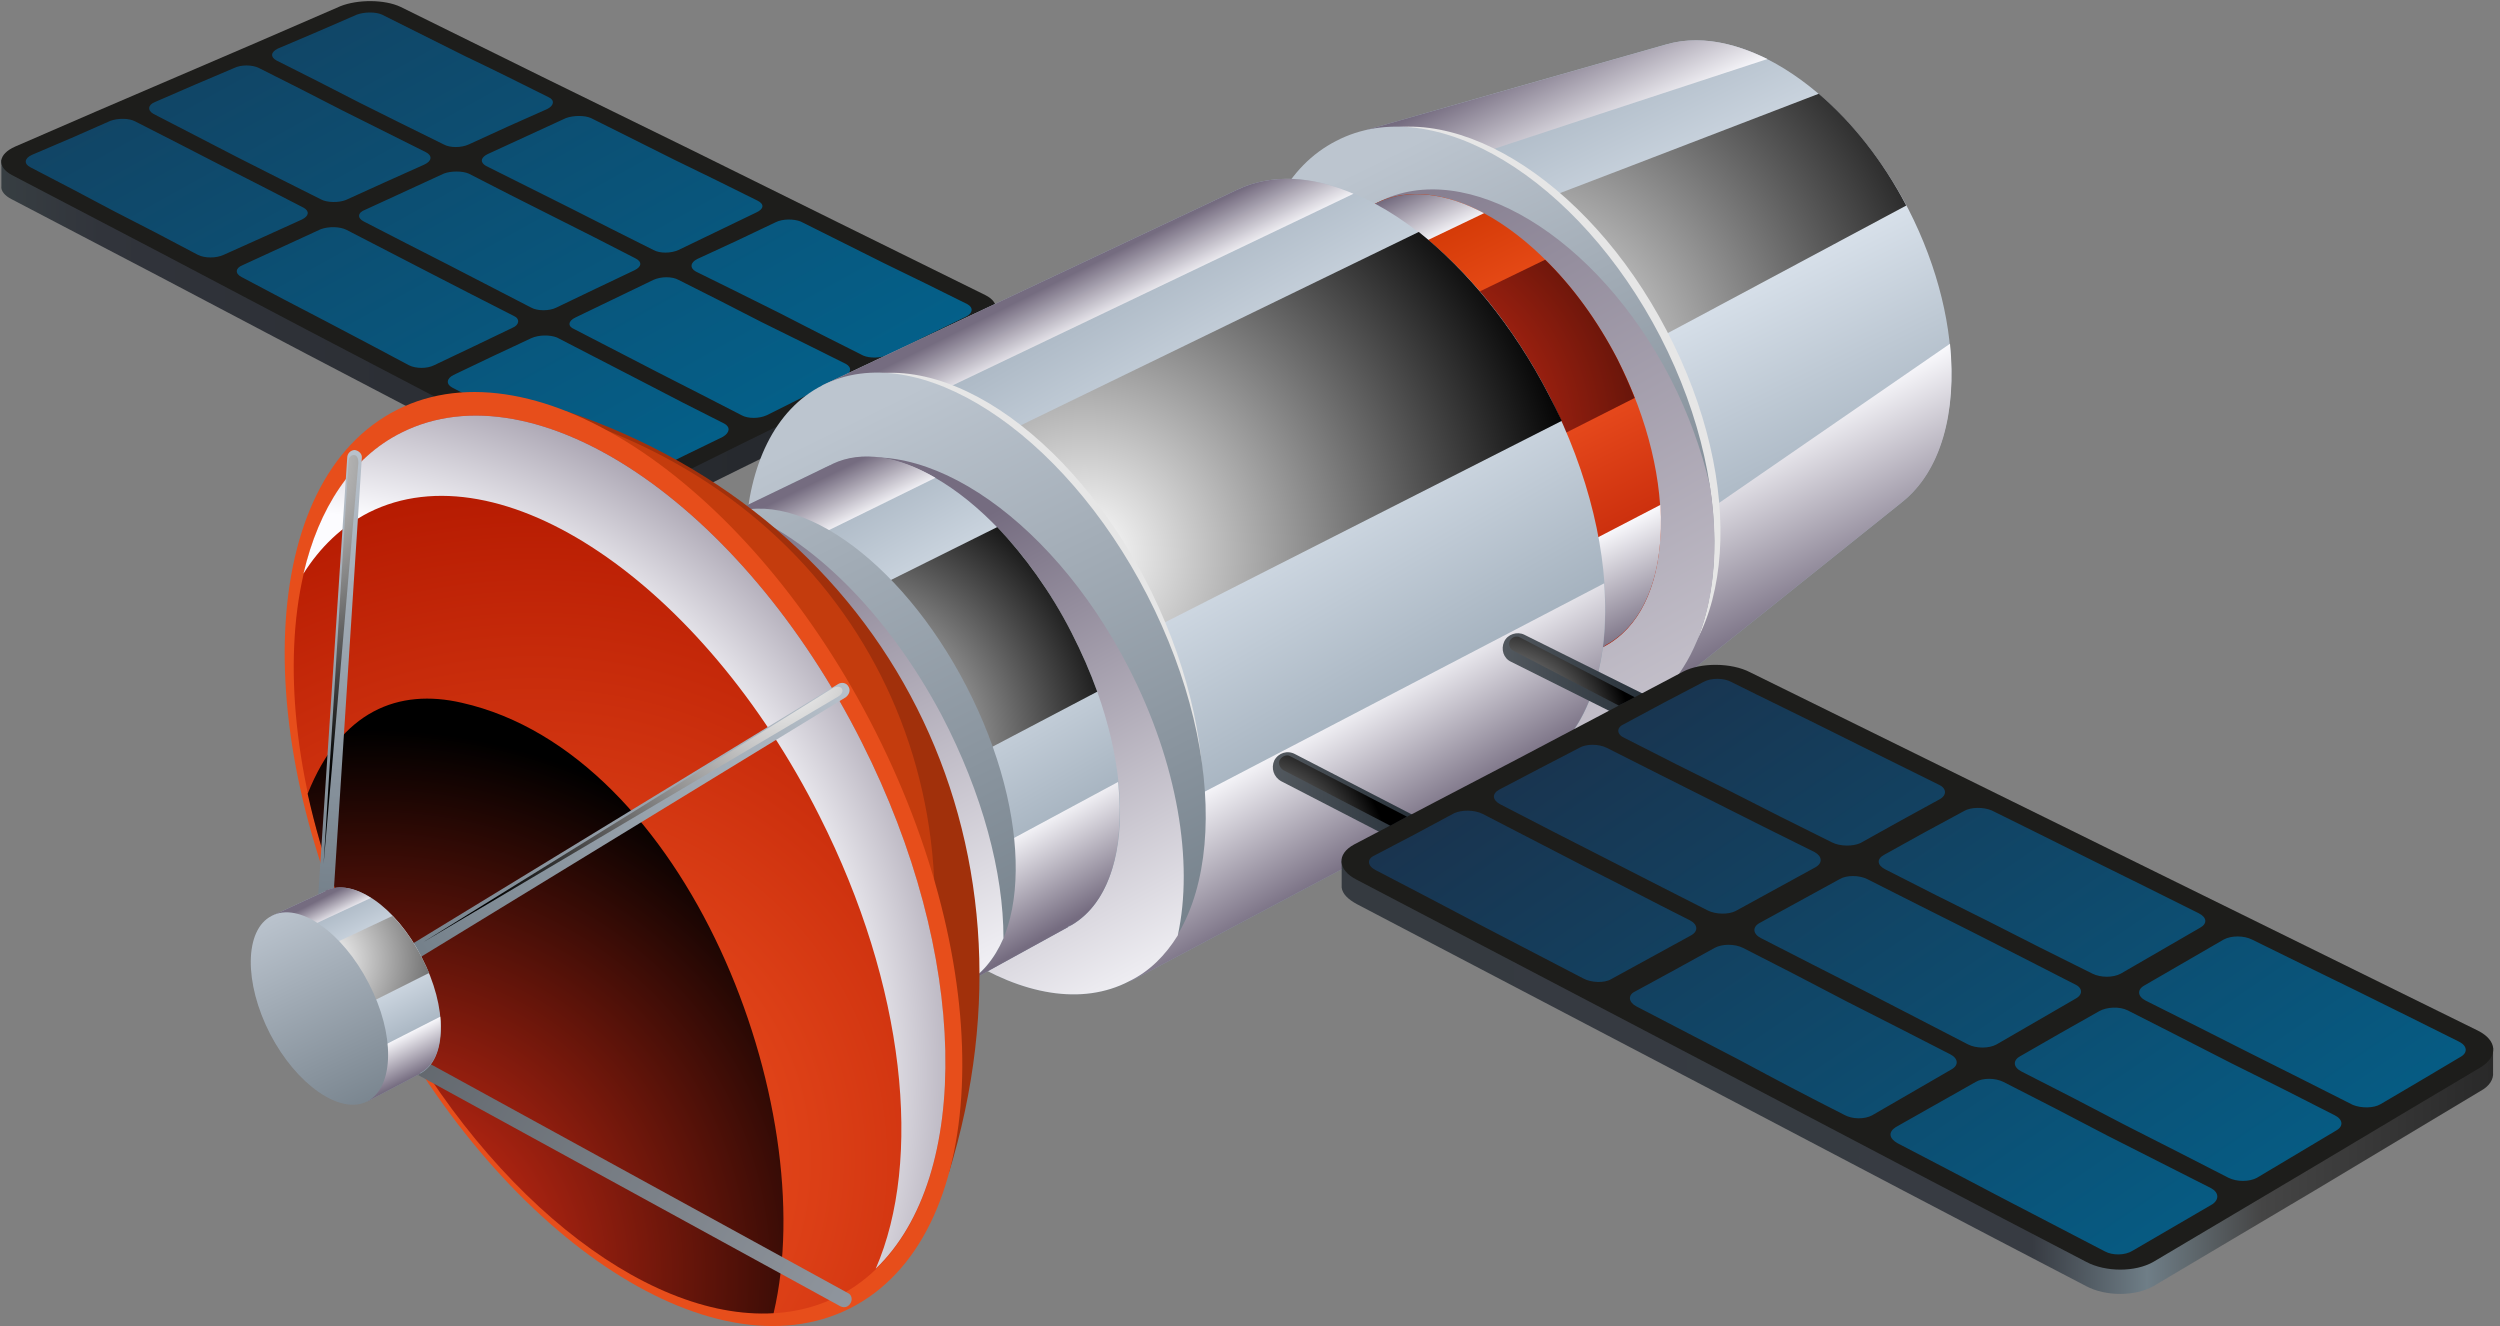 <svg version="1.2" xmlns="http://www.w3.org/2000/svg" viewBox="0 0 360 191" width="360" height="191"><rect x="0" y="0" width="360" height="191" fill="#808080" stroke="none"/><defs><linearGradient id="P" gradientUnits="userSpaceOnUse"/><linearGradient id="g1" x1=".2" y1="-4.3" x2="143.4" y2="-4.3" href="#P"><stop stop-color="#373e42"/><stop offset=".1" stop-color="#31343b"/><stop offset="1" stop-color="#222529"/></linearGradient><linearGradient id="g2" x1="79.3" y1="-81.1" x2="160.2" y2="64.2" href="#P"><stop stop-color="#19344f"/><stop offset="1" stop-color="#006894"/></linearGradient><linearGradient id="g3" x1="260.9" y1="-10.5" x2="300.1" y2="69.8" href="#P"><stop stop-color="#a3b0bd"/><stop offset=".4" stop-color="#e1e9f2"/><stop offset="1" stop-color="#8e9dab"/></linearGradient><linearGradient id="g4" x1="254.7" y1="-8.4" x2="261.6" y2="5.7" href="#P"><stop stop-color="#756c80"/><stop offset="1" stop-color="#fcfcff"/></linearGradient><linearGradient id="g5" x1="287" y1="46" x2="298.9" y2="70.5" href="#P"><stop stop-color="#fcfcff"/><stop offset="1" stop-color="#756c80"/></linearGradient><radialGradient id="g6" cx="216.4" cy="54.3" r="76.5" href="#P"><stop stop-color="#fff"/><stop offset="1"/></radialGradient><linearGradient id="g7" x1="225.3" y1="9.8" x2="261.7" y2="84.4" href="#P"><stop stop-color="#bcc5cf"/><stop offset="1" stop-color="#717d87"/></linearGradient><linearGradient id="g8" x1="213.7" y1="-4.6" x2="302.3" y2="152.1" href="#P"><stop stop-color="#756c80"/><stop offset="1" stop-color="#fcfcff"/></linearGradient><linearGradient id="g9" x1="222.5" y1="19.6" x2="253.7" y2="83.5" href="#P"><stop stop-color="#c30"/><stop offset=".4" stop-color="#f75925"/><stop offset="1" stop-color="#b31800"/></linearGradient><linearGradient id="g10" x1="217.1" y1="20.4" x2="220.8" y2="28.1" href="#P"><stop stop-color="#756c80"/><stop offset="1" stop-color="#fcfcff"/></linearGradient><linearGradient id="g11" x1="245.6" y1="69.2" x2="252.8" y2="84" href="#P"><stop stop-color="#fcfcff"/><stop offset="1" stop-color="#756c80"/></linearGradient><radialGradient id="g12" cx="198.3" cy="63.3" r="65.9" href="#P"><stop stop-color="#f33218"/><stop offset="1"/></radialGradient><linearGradient id="g13" x1="201.8" y1="11.2" x2="248.5" y2="92.1" href="#P"><stop stop-color="#a3b0bd"/><stop offset=".4" stop-color="#e1e9f2"/><stop offset="1" stop-color="#8e9dab"/></linearGradient><linearGradient id="g14" x1="198.3" y1="17.5" x2="202.1" y2="25.1" href="#P"><stop stop-color="#756c80"/><stop offset="1" stop-color="#fcfcff"/></linearGradient><linearGradient id="g15" x1="235.2" y1="76.7" x2="246.1" y2="95.4" href="#P"><stop stop-color="#fcfcff"/><stop offset="1" stop-color="#756c80"/></linearGradient><radialGradient id="g16" cx="156.2" cy="79.7" r="72.6" href="#P"><stop stop-color="#fff"/><stop offset="1"/></radialGradient><linearGradient id="g17" x1="151.4" y1="46.3" x2="192.3" y2="130.1" href="#P"><stop stop-color="#bcc5cf"/><stop offset="1" stop-color="#717d87"/></linearGradient><linearGradient id="g18" x1="136.8" y1="164.5" x2="100" y2="97.2" href="#P"><stop stop-color="#fcfcff"/><stop offset="1" stop-color="#756c80"/></linearGradient><linearGradient id="g19" x1="140.8" y1="56.6" x2="177" y2="119.3" href="#P"><stop stop-color="#a3b0bd"/><stop offset=".4" stop-color="#e1e9f2"/><stop offset="1" stop-color="#8e9dab"/></linearGradient><linearGradient id="g20" x1="138.3" y1="59.1" x2="141.8" y2="66.2" href="#P"><stop stop-color="#756c80"/><stop offset="1" stop-color="#fcfcff"/></linearGradient><linearGradient id="g21" x1="166.5" y1="107.7" x2="174.2" y2="121.1" href="#P"><stop stop-color="#fcfcff"/><stop offset="1" stop-color="#756c80"/></linearGradient><radialGradient id="g22" cx="120.3" cy="108.3" r="44.2" href="#P"><stop stop-color="#fff"/><stop offset="1"/></radialGradient><linearGradient id="g23" x1="116.7" y1="41.4" x2="164.6" y2="137.3" href="#P"><stop stop-color="#bcc5cf"/><stop offset="1" stop-color="#717d87"/></linearGradient><linearGradient id="g24" x1="124.5" y1="61.4" x2="162.6" y2="136.8" href="#P"><stop stop-color="#756c80"/><stop offset="1" stop-color="#fcfcff"/></linearGradient><radialGradient id="g25" cx="77" cy="167.1" r="101.5" href="#P"><stop stop-color="#f75925"/><stop offset="1" stop-color="#b31800"/></radialGradient><radialGradient id="g26" cx="39.8" cy="154.2" r="115.1" href="#P"><stop offset=".7" stop-color="#fcfcff"/><stop offset="1" stop-color="#756c80"/></radialGradient><radialGradient id="g27" cx="53.6" cy="183.7" r="78.6" href="#P"><stop stop-color="#f33218"/><stop offset="1"/></radialGradient><linearGradient id="g28" x1="60.3" y1="61.5" x2="56.3" y2="133.9" href="#P"><stop stop-color="#bcc5cf"/><stop offset="1" stop-color="#717d87"/></linearGradient><linearGradient id="g29" x1="131.9" y1="103.5" x2="61.7" y2="146.8" href="#P"><stop stop-color="#bcc5cf"/><stop offset="1" stop-color="#717d87"/></linearGradient><linearGradient id="g30" x1="118.6" y1="196.4" x2="-16.1" y2="121.5" href="#P"><stop stop-color="#90969e"/><stop offset="1" stop-color="#2f3438"/></linearGradient><linearGradient id="g31" x1="60.7" y1="122.7" x2="73.3" y2="148.4" href="#P"><stop stop-color="#a3b0bd"/><stop offset=".4" stop-color="#e1e9f2"/><stop offset="1" stop-color="#8e9dab"/></linearGradient><linearGradient id="g32" x1="58.9" y1="122.9" x2="60.6" y2="126.2" href="#P"><stop stop-color="#756c80"/><stop offset="1" stop-color="#fcfcff"/></linearGradient><linearGradient id="g33" x1="70.1" y1="142.9" x2="72.9" y2="148.6" href="#P"><stop stop-color="#fcfcff"/><stop offset="1" stop-color="#756c80"/></linearGradient><radialGradient id="g34" cx="46.5" cy="138.2" r="28.2" href="#P"><stop stop-color="#fff"/><stop offset="1"/></radialGradient><linearGradient id="g35" x1="52.5" y1="124.5" x2="67.7" y2="156.7" href="#P"><stop stop-color="#bcc5cf"/><stop offset="1" stop-color="#717d87"/></linearGradient><radialGradient id="g36" cx="35.9" cy="65.3" r="47.1" href="#P"><stop stop-color="#fff"/><stop offset="1"/></radialGradient><radialGradient id="g37" cx="112.4" cy="96.3" r="53.5" href="#P"><stop stop-color="#fff"/><stop offset="1"/></radialGradient><linearGradient id="g38" x1="183.6" y1="100.7" x2="205.8" y2="100.7" href="#P"><stop stop-color="#52585e"/><stop offset="1" stop-color="#232d36"/></linearGradient><linearGradient id="g39" x1="216.7" y1="83.5" x2="238.9" y2="83.5" href="#P"><stop stop-color="#52585e"/><stop offset="1" stop-color="#232d36"/></linearGradient><linearGradient id="g40" x1="193.2" y1="91.3" x2="358.9" y2="91.3" href="#P"><stop stop-color="#353a40"/><stop offset=".6" stop-color="#373b42"/><stop offset=".7" stop-color="#6f7e87"/><stop offset=".8" stop-color="#454545"/><stop offset="1" stop-color="#292929"/></linearGradient><linearGradient id="g41" x1="299.2" y1="54.7" x2="382.1" y2="176.2" href="#P"><stop stop-color="#19344f"/><stop offset="1" stop-color="#006894"/></linearGradient><radialGradient id="g42" cx="179" cy="125.4" r="21.3" href="#P"><stop stop-color="#fff"/><stop offset="1"/></radialGradient><radialGradient id="g43" cx="215.2" cy="107" r="19.9" href="#P"><stop stop-color="#fff"/><stop offset="1"/></radialGradient></defs><style>.a{fill:url(#g1)}.b{fill:#1d1d1b}.c{fill:url(#g2)}.d{fill:url(#g3)}.e{mix-blend-mode:multiply;fill:url(#g4)}.f{mix-blend-mode:multiply;fill:url(#g5)}.g{mix-blend-mode:screen;fill:url(#g6)}.h{mix-blend-mode:screen;fill:#e6e6e6}.i{fill:url(#g7)}.j{mix-blend-mode:multiply;fill:url(#g8)}.k{fill:url(#g9)}.l{mix-blend-mode:multiply;fill:url(#g10)}.m{mix-blend-mode:multiply;fill:url(#g11)}.n{mix-blend-mode:screen;fill:url(#g12)}.o{fill:url(#g13)}.p{mix-blend-mode:multiply;fill:url(#g14)}.q{mix-blend-mode:multiply;fill:url(#g15)}.r{mix-blend-mode:screen;fill:url(#g16)}.s{fill:url(#g17)}.t{mix-blend-mode:multiply;fill:url(#g18)}.u{fill:url(#g19)}.v{mix-blend-mode:multiply;fill:url(#g20)}.w{mix-blend-mode:multiply;fill:url(#g21)}.x{mix-blend-mode:screen;fill:url(#g22)}.y{fill:url(#g23)}.z{mix-blend-mode:multiply;fill:url(#g24)}.A{fill:#a1300b}.B{fill:#c43c0d}.C{fill:#e74e1b}.D{fill:url(#g25)}.E{mix-blend-mode:multiply;fill:url(#g26)}.F{mix-blend-mode:screen;fill:url(#g27)}.G{fill:url(#g28)}.H{fill:url(#g29)}.I{fill:url(#g30)}.J{fill:url(#g31)}.K{mix-blend-mode:multiply;fill:url(#g32)}.L{mix-blend-mode:multiply;fill:url(#g33)}.M{mix-blend-mode:screen;fill:url(#g34)}.N{fill:url(#g35)}.O{mix-blend-mode:screen;fill:url(#g36)}.P{mix-blend-mode:screen;fill:url(#g37)}.Q{fill:url(#g38)}.R{fill:url(#g39)}.S{fill:url(#g40)}.T{fill:url(#g41)}.U{mix-blend-mode:screen;fill:url(#g42)}.V{mix-blend-mode:screen;fill:url(#g43)}</style><path class="a" d="m4.4 23.6q10.6-4.5 21.2-9.1 11.7-5 23.4-10.1c2.5-1.1 6.4-1 8.7 0.1q21 10.4 42.1 20.7 18.4 9.1 36.8 18.2l6.8 1v3.3q0.1 0.2 0 0.4c-0.1 0.8-0.7 1.5-2 2.1q-11.5 5.8-23 11.5-11.6 5.7-23.1 11.4c-2.5 1.3-6.4 1.3-8.6 0.1q-21.3-11.1-42.5-22.2-21.2-11.2-42.5-22.3c-1-0.5-1.6-1.2-1.5-1.9v-3.8z"/><path class="b" d="m2.2 21.1q11.7-5.1 23.4-10.1 11.7-5 23.4-10.1c2.5-1 6.4-1 8.7 0.1q21 10.4 42.1 20.7 21 10.4 42.1 20.8c2.2 1.1 2 3-0.5 4.2q-11.5 5.8-23 11.5-11.6 5.7-23.1 11.4c-2.5 1.3-6.4 1.3-8.6 0.1q-21.3-11.1-42.5-22.2-21.2-11.2-42.5-22.3c-2.2-1.2-2-3 0.5-4.1z"/><path class="c" d="m40 7q5.7-2.4 11.4-4.9c1.1-0.4 2.7-0.4 3.6 0q6 3 12 6c4 1.9 8 3.9 12 5.9 0.9 0.4 0.8 1.2-0.2 1.7q-5.7 2.5-11.3 5.1c-1.1 0.5-2.7 0.5-3.6 0q-6.1-3-12.1-6-6-3.1-12-6.1c-0.9-0.5-0.8-1.2 0.2-1.7zm-17.7 7.7q5.7-2.5 11.4-4.9c1-0.5 2.6-0.5 3.6 0q6 3 12 6.1 6 3 12 6c1 0.5 0.9 1.3-0.2 1.8q-5.6 2.5-11.3 5.1c-1 0.4-2.7 0.4-3.6-0.1q-6-3-12.1-6.1-6-3.1-12-6.2c-0.9-0.5-0.8-1.3 0.2-1.7zm-17.7 7.6q5.7-2.4 11.3-4.9c1.1-0.4 2.7-0.4 3.6 0.1q6.1 3.1 12.1 6.2 6.1 3.1 12.1 6.2c0.9 0.5 0.8 1.2-0.2 1.7q-5.7 2.6-11.3 5.1c-1.1 0.5-2.7 0.5-3.7 0q-6-3.2-12.1-6.3-6-3.2-12-6.3c-1-0.5-0.9-1.3 0.2-1.8zm30.3 15.9q5.7-2.6 11.3-5.2c1.1-0.4 2.7-0.4 3.7 0.1q6 3.1 12 6.2 6 3.1 12.1 6.2c0.9 0.4 0.8 1.3-0.2 1.7q-5.6 2.7-11.3 5.4c-1 0.5-2.6 0.5-3.6 0q-6-3.2-12.1-6.4-6-3.1-12-6.3c-1-0.5-0.9-1.3 0.1-1.7zm17.7-8q5.6-2.6 11.3-5.2c1-0.4 2.7-0.4 3.6 0q6 3.1 12 6.1 6 3 12 6.1c1 0.5 0.9 1.2-0.1 1.7q-5.7 2.7-11.3 5.4c-1 0.5-2.7 0.5-3.6 0q-6-3.1-12-6.2-6.1-3.1-12.1-6.2c-1-0.5-0.9-1.3 0.2-1.7zm17.6-8q5.7-2.6 11.3-5.2c1.1-0.4 2.7-0.4 3.6 0q6 3 12 6 6 2.9 12 5.9c1 0.5 0.9 1.2-0.2 1.7q-5.6 2.7-11.2 5.4c-1.1 0.5-2.7 0.5-3.6 0q-6-3-12.1-6.1-6-3-12-6c-0.9-0.5-0.8-1.2 0.2-1.7zm30.2 15.1q5.7-2.6 11.3-5.3c1-0.5 2.6-0.5 3.6-0.1q6 3 12 6 6 2.9 12 5.9c0.9 0.5 0.8 1.3-0.2 1.8q-5.6 2.7-11.2 5.5c-1.1 0.5-2.7 0.5-3.6 0.1q-6-3-12-6.1-6-3-12.1-6c-0.9-0.5-0.8-1.3 0.2-1.8zm-17.5 8.4q5.6-2.7 11.2-5.4c1.1-0.5 2.7-0.5 3.6 0q6 3 12 6.1 6.1 3 12.1 6c0.9 0.5 0.8 1.3-0.2 1.8q-5.6 2.8-11.2 5.6c-1.1 0.5-2.7 0.5-3.6 0q-6-3.1-12.1-6.2-6-3.1-12-6.2c-1-0.4-0.9-1.2 0.2-1.7zm-17.6 8.3q5.6-2.7 11.2-5.3c1.1-0.5 2.7-0.5 3.7-0.1q6 3.1 12 6.2c4 2.1 8.1 4.2 12.1 6.2 0.9 0.5 0.8 1.3-0.2 1.9q-5.6 2.7-11.2 5.5c-1 0.5-2.7 0.5-3.6 0q-6.1-3.1-12.1-6.3-6-3.1-12.1-6.3c-0.9-0.5-0.8-1.3 0.2-1.8z"/><path class="d" d="m239.9 6.4c11.1-3.2 26.1 6.8 34.9 23.7 8.7 17 8.1 35-0.9 42.2l-35 28-42.1-81.6z"/><path class="e" d="m196.8 18.7l43.2-12.3c4.4-1.3 9.4-0.4 14.5 2.1q-26.9 8.8-53.8 17.7z"/><path class="f" d="m273.9 72.3l-35 28-8.3-16.2q25.1-17.3 50.2-34.6c1 9.9-1.3 18.4-6.9 22.8z"/><path class="g" d="m205.3 35.2q28.3-10.8 56.6-21.7c4.8 4.1 9.2 9.6 12.6 16.1q-28.2 15.1-56.5 30.2z"/><path class="h" d="m194.6 20.2c13.5-7 33.9 5.3 45.4 27.4 11.6 22.1 10 45.7-3.6 52.7-13.5 7-33.9-5.2-45.4-27.3-11.6-22.2-10-45.8 3.6-52.8z"/><path class="i" d="m192.4 20.3c14-7.3 34.9 5.4 46.7 28.2 11.8 22.9 9.9 47.3-4.1 54.5-14 7.2-35-5.4-46.7-28.3-11.8-22.8-10-47.2 4.1-54.4z"/><path class="j" d="m246.2 69.8c2.4 15.1-1.5 28.2-11.2 33.2-3.2 1.7-6.8 2.3-10.6 2-10.6-2.4-22.1-12.3-29.6-26.8-10.6-20.6-9-42.5 3.7-49.1 12.6-6.5 31.5 4.9 42.1 25.5 2.6 5.1 4.4 10.2 5.6 15.2z"/><path class="k" d="m198.5 29.1c10.1-4.7 25.4 5.3 34.4 22.6 9 17.6 8.2 36.1-1.9 41.4l-44.3 23.5-34.1-65.8 45.9-21.7z"/><path class="l" d="m152.6 50.8l45.9-21.7c4.4-2 9.8-1.3 15.2 1.6q-28.6 13.7-57.3 27.4z"/><path class="m" d="m231.2 92.9l-0.2 0.2q0 0 0 0l-44.3 23.5-6.8-13.2q29.6-15.3 59.2-30.7c0.6 9.4-2.1 17.1-7.9 20.2z"/><path class="n" d="m161.1 67.2q30.7-14.9 61.4-29.8c3.9 3.8 7.5 8.7 10.4 14.3q1.4 2.8 2.5 5.6-31.4 15.9-62.9 31.8z"/><path class="o" d="m178.2 27.3c13.2-6.2 33.1 6.8 44.8 29.5 11.8 22.9 10.7 47-2.5 53.9l-57.7 30.6-44.4-85.8 59.8-28.2z"/><path class="p" d="m118.4 55.5l59.8-28.2c4.9-2.3 10.7-2 16.7 0.6q-36.4 17.4-72.8 34.8z"/><path class="q" d="m220.8 110.5l-0.3 0.2-57.7 30.6-8.9-17.1q38.6-20.1 77.1-40.2c0.9 12.2-2.6 22.3-10.2 26.5z"/><path class="r" d="m126.5 71.2q38.9-18.9 77.8-37.8c6.9 5.5 13.6 13.5 18.7 23.4q1 1.9 1.9 3.8-41.2 20.9-82.3 41.8z"/><path class="h" d="m120.5 55.5c13.6-6.9 33.8 6.4 45.3 29.7 11.4 23.3 9.6 47.8-4 54.8-13.6 6.9-33.9-6.4-45.3-29.7-11.4-23.4-9.7-47.9 4-54.8z"/><path class="s" d="m118.4 55.5c13.6-7 34.6 6.5 46.8 30.2 12.2 23.7 11 48.6-2.6 55.6-13.6 7.1-34.6-6.4-46.8-30.1-12.3-23.7-11.1-48.7 2.6-55.7z"/><path class="t" d="m169.6 134.7c-1.8 2.9-4.1 5.2-7 6.6-13.6 7.1-34.6-6.4-46.8-30.1-4.1-8-6.7-16-7.8-23.5 0.5-9.4 3.9-16.8 10.3-20.1 12.9-6.6 32.7 6.1 44.2 28.5 7.1 13.8 9.4 28.1 7.1 38.6z"/><path class="u" d="m119.5 67c9.8-5 25.4 5.8 34.8 24.1 9.5 18.4 9.3 37.3-0.5 42.4l-15.1 8.3c-11.7-22.6-23.1-44.7-34.7-67.3z"/><path class="v" d="m104 74.5l1.6-0.8 13.9-6.7q0.1 0 0.2-0.1 0.1 0 0.2-0.1c4.2-2 9.5-1.1 14.8 2q-13.4 6.6-26.9 13.2-1.9-3.8-3.8-7.5z"/><path class="w" d="m154.3 133.2l-0.5 0.2q0 0 0 0.1l-15.1 8.3q-3.5-6.8-7-13.5 14.7-7.8 29.3-15.7c1 9.6-1.2 17.4-6.7 20.6z"/><path class="x" d="m112.7 91.3q15.4-7.7 30.9-15.4c3.9 4.1 7.7 9.3 10.7 15.2q2.2 4.3 3.7 8.5-16.2 8.5-32.3 17-6.5-12.7-13-25.3z"/><path class="y" d="m104 74.5c9.9-5.1 25.6 5.8 35.2 24.4 9.6 18.6 9.4 37.8-0.5 42.9-9.9 5.1-25.7-5.9-35.3-24.4-9.5-18.6-9.3-37.8 0.6-42.9z"/><path class="z" d="m144.5 135.1c-1.3 3-3.2 5.3-5.8 6.7-9.9 5.1-25.7-5.9-35.3-24.4-9.5-18.6-9.3-37.8 0.6-42.9q1.1-0.6 2.4-0.9c10.1 3.7 21.3 14.5 29.2 29.4 5.9 11.3 8.9 22.7 8.9 32.1z"/><path class="A" d="m81.5 59.2c46.4 15.7 70 61.7 55.1 109.8z"/><path class="B" d="m83.3 60.5c40 13.5 60.3 53.1 47.5 94.5z"/><path class="C" d="m57.2 59c20-10.1 50.9 10.7 68.9 46.4 18 35.7 16.3 72.9-3.7 83-20.1 10.1-50.9-10.7-68.9-46.4-18-35.7-16.4-72.9 3.7-83z"/><path class="D" d="m57.8 62.3c19.3-9.7 49 10.2 66.3 44.6 17.3 34.3 15.8 70.1-3.5 79.8-19.3 9.7-49-10.2-66.3-44.6-17.3-34.3-15.7-70.1 3.5-79.8z"/><path class="E" d="m43.7 82.6c2.2-9.4 6.9-16.7 14.1-20.3 19.3-9.7 49 10.2 66.3 44.6 15.5 30.7 15.9 62.5 2 75.8 6.8-15.6 4.3-40.7-8.1-65.2-16.9-33.6-46-53.2-64.9-43.7-3.9 2-7 5-9.4 8.8z"/><path class="F" d="m66.5 101.2c32.4 7.3 51.9 58.2 44.9 87.9-18.7 1.1-42.4-17.7-57.1-47-4.7-9.3-8-18.8-10-27.8 4.8-12 13.1-15.2 22.2-13.1z"/><path class="G" d="m48 129.3c-0.1 0.6-0.6 1.1-1.2 1.1-0.6-0.1-1.1-0.6-1-1.2l4.2-63.3c0-0.6 0.5-1.1 1.1-1.1 0.6 0.1 1.1 0.6 1 1.2z"/><path class="H" d="m60.1 138.1c-0.5 0.3-1.2 0.2-1.5-0.4-0.3-0.5-0.2-1.1 0.3-1.5l61.8-37.7c0.5-0.3 1.2-0.2 1.5 0.4 0.3 0.5 0.1 1.1-0.4 1.5z"/><path class="I" d="m60.2 154.8c-0.5-0.3-0.7-1-0.4-1.5 0.2-0.5 0.9-0.7 1.4-0.5l60.9 33.4c0.5 0.2 0.7 0.9 0.4 1.4-0.3 0.6-0.9 0.8-1.5 0.5z"/><path class="J" d="m46.9 128.3c3.9-2 10.1 2.2 13.8 9.5 3.8 7.3 3.7 14.8-0.2 16.8l-7.6 4-13.8-26.7z"/><path class="K" d="m39.1 131.9l7.8-3.6q0 0 0-0.1l0.4-0.1c1.7-0.7 3.9-0.2 6.1 1.2q-6.3 2.9-12.6 5.9z"/><path class="L" d="m60.5 154.5v0.1l-7.6 4-2.8-5.4q6.6-3.4 13.3-6.8c0.3 3.9-0.6 6.9-2.9 8.1z"/><path class="M" d="m42.5 138.5q7-3.3 14-6.6c1.6 1.6 3 3.6 4.2 5.9q0.6 1.2 1.1 2.3-7.3 3.7-14.7 7.3z"/><path class="N" d="m39.1 131.9c3.9-2.1 10.2 2.3 14 9.7 3.8 7.3 3.7 14.9-0.2 17-3.9 2-10.2-2.4-14-9.7-3.8-7.4-3.7-15 0.2-17z"/><path class="O" d="m51.6 66.7l-5 57.7 3.6-58.1c0.1-1 1.5-1.2 1.4 0.4z"/><path class="P" d="m120.7 100.3l-59.8 35.4 59-36.6c1.3-0.7 2 0.5 0.8 1.2z"/><path class="Q" d="m184.5 112.5c-1.1-0.6-1.5-1.9-1-3 0.6-1.1 1.9-1.5 3-0.9l18.4 9.5c1.1 0.6 1.5 1.9 0.9 2.9-0.5 1.1-1.9 1.5-2.9 1z"/><path class="R" d="m217.6 95.3c-1.1-0.5-1.5-1.8-1-2.9 0.5-1.1 1.9-1.5 2.9-1l18.5 9.2c1 0.5 1.5 1.9 0.9 2.9-0.5 1.1-1.8 1.6-2.9 1z"/><path class="S" d="m196.2 124.5q11.2-5.9 22.5-11.8 11.8-6.2 23.7-12.5c2.5-1.3 6.9-1.3 9.6 0.1q26.2 12.9 52.4 25.8l48.3 23.8 6.3 1v3.5c0.1 1-0.5 2-1.8 2.7q-11.8 7.1-23.5 14.1-11.8 7-23.6 14c-2.6 1.5-6.9 1.5-9.7 0-17.5-9.1-35-18.3-52.5-27.5q-26.2-13.7-52.5-27.5c-1.3-0.7-2.1-1.5-2.2-2.4q0-0.3 0-0.6v-3.2z"/><path class="b" d="m195 121.6q11.8-6.2 23.7-12.4 11.8-6.2 23.7-12.5c2.5-1.3 6.9-1.3 9.6 0.1q26.2 12.9 52.4 25.8 26.2 12.9 52.4 25.8c2.8 1.4 3 3.7 0.4 5.3q-11.8 7-23.5 14-11.8 7-23.6 14c-2.6 1.5-6.9 1.5-9.7 0-17.5-9.1-35-18.3-52.5-27.5q-26.2-13.7-52.5-27.5c-2.8-1.4-3-3.7-0.4-5.1z"/><path class="T" d="m308.8 141.9q5.7-3.3 11.4-6.6c1.1-0.6 2.9-0.6 4.1 0q7.5 3.7 14.9 7.3 7.5 3.7 14.9 7.4c1.2 0.6 1.3 1.6 0.2 2.2q-5.7 3.4-11.5 6.8c-1 0.6-2.8 0.6-4 0.1q-7.5-3.8-14.9-7.5-7.5-3.8-14.9-7.5c-1.2-0.6-1.3-1.6-0.2-2.2zm-17.9 10.2q5.7-3.3 11.4-6.5c1.1-0.6 2.9-0.7 4.1-0.1q7.5 3.8 14.9 7.6 7.5 3.7 14.9 7.5c1.2 0.6 1.3 1.6 0.2 2.2q-5.7 3.4-11.4 6.8c-1.1 0.6-2.9 0.6-4.1 0q-7.4-3.8-14.9-7.6-7.4-3.9-14.9-7.7c-1.2-0.6-1.3-1.6-0.2-2.2zm-17.9 10.2q5.7-3.2 11.5-6.5c1-0.6 2.8-0.6 4 0q7.5 3.8 14.9 7.7 7.5 3.8 15 7.6c1.1 0.6 1.2 1.6 0.2 2.3q-5.8 3.4-11.5 6.7c-1.1 0.7-2.9 0.7-4 0.1q-7.5-3.9-15-7.8-7.4-3.9-14.9-7.8c-1.2-0.7-1.3-1.6-0.2-2.3zm-37.6-19.5c3.9-2.1 7.7-4.2 11.5-6.3 1.1-0.6 2.9-0.6 4.1 0q7.5 3.8 14.9 7.7 7.5 3.8 14.9 7.6c1.2 0.6 1.3 1.6 0.2 2.2q-5.7 3.3-11.4 6.6c-1.1 0.6-2.9 0.6-4.1-0.1q-7.5-3.8-14.9-7.8-7.5-3.9-15-7.8c-1.1-0.6-1.2-1.6-0.2-2.1zm18-9.9q5.7-3.1 11.5-6.3c1-0.6 2.8-0.6 4 0q7.5 3.8 14.9 7.5 7.5 3.8 14.9 7.6c1.2 0.5 1.3 1.5 0.2 2.1q-5.7 3.3-11.4 6.6c-1.1 0.6-2.9 0.6-4.1 0q-7.4-3.8-14.9-7.7-7.5-3.8-14.9-7.6c-1.2-0.6-1.3-1.6-0.2-2.2zm17.9-9.8q5.7-3.2 11.5-6.3c1-0.6 2.8-0.6 4-0.1q7.5 3.7 14.9 7.4 7.5 3.7 14.9 7.4c1.2 0.6 1.3 1.5 0.2 2.1q-5.7 3.3-11.4 6.6c-1.1 0.6-2.9 0.6-4.1 0q-7.5-3.7-14.9-7.5-7.5-3.7-14.9-7.5c-1.2-0.6-1.3-1.5-0.2-2.1zm-37.5-18.8q5.7-3.1 11.5-6.1c1.1-0.6 2.9-0.6 4 0 5 2.5 10 4.9 15 7.4q7.4 3.7 14.9 7.4c1.1 0.5 1.2 1.5 0.1 2.1q-5.7 3.1-11.4 6.3c-1.1 0.5-2.9 0.5-4.1-0.1q-7.5-3.7-14.9-7.5-7.5-3.7-14.9-7.5c-1.2-0.5-1.3-1.5-0.2-2zm-17.9 9.4q5.7-3 11.5-6c1-0.6 2.8-0.6 4 0q7.5 3.8 14.9 7.5 7.5 3.8 15 7.5c1.1 0.6 1.2 1.6 0.1 2.2q-5.7 3.1-11.5 6.3c-1 0.5-2.8 0.5-4-0.1q-7.5-3.8-14.9-7.6-7.5-3.8-15-7.7c-1.1-0.6-1.2-1.5-0.1-2.1zm-18 9.5q5.8-3 11.5-6.1c1.1-0.5 2.9-0.5 4.1 0.1q7.4 3.8 14.9 7.7c5 2.5 9.9 5.1 14.9 7.6 1.2 0.6 1.3 1.6 0.2 2.2q-5.7 3.1-11.5 6.3c-1 0.6-2.9 0.5-4-0.1q-7.5-3.9-15-7.8-7.4-3.9-14.9-7.8c-1.2-0.6-1.3-1.6-0.2-2.1z"/><path class="U" d="m184.8 110.9c-0.5-0.3-0.8-1-0.5-1.5 0.3-0.5 1-0.8 1.5-0.5l16.8 8.7-2.4 1.3z"/><path class="V" d="m217.9 93.7c-0.5-0.2-0.7-0.9-0.5-1.4 0.3-0.6 1-0.8 1.5-0.5l16.5 8.6-2.3 1.2z"/></svg>